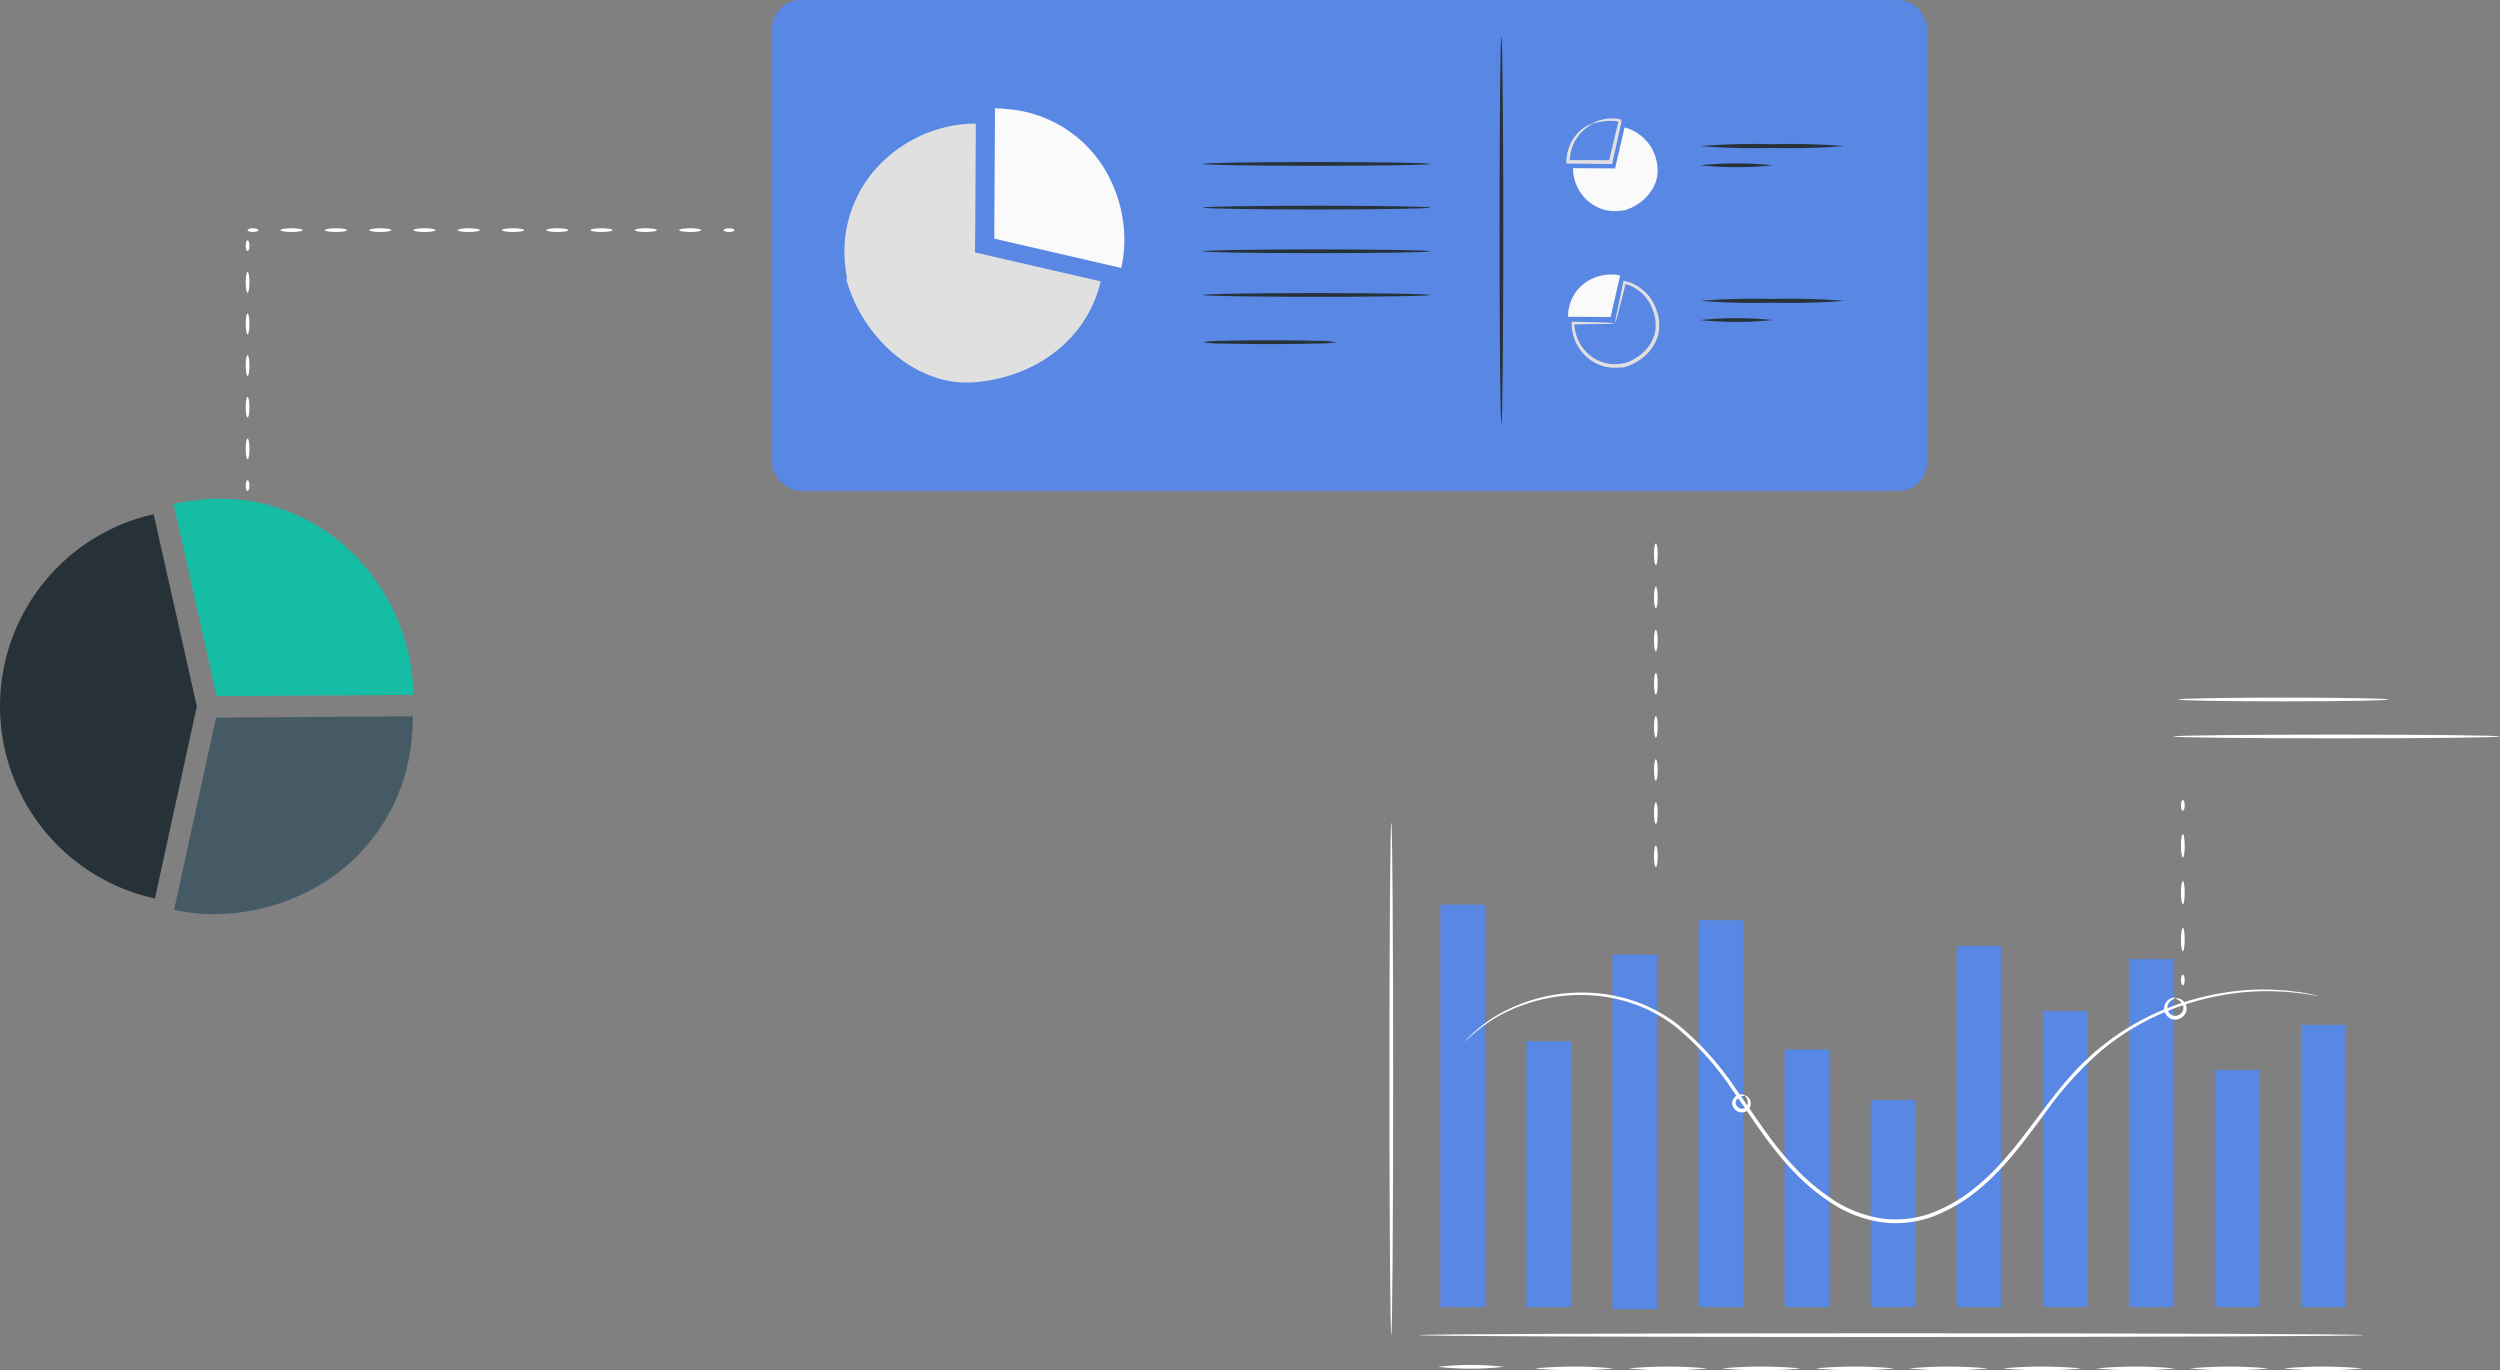 <svg xmlns="http://www.w3.org/2000/svg" width="347.487" height="190.465" viewBox="0 0 347.487 190.465"><rect x="0" y="0" width="347.487" height="190.465" fill="#808080" stroke="none"/><g transform="translate(-131.177 -42.393)"><path d="M166.5,139.122l22.145-.144a28.253,28.253,0,0,0-7.123-18.27,26.194,26.194,0,0,0-22.936-8.8,30.943,30.943,0,0,0-3.217.517c-.026.005-.052.008-.078.014v0l6,26.684Z" fill="#14bda4"/><path d="M173.316,166.624a26.272,26.272,0,0,0,15.078-21.537q.042-.419.074-.845c.013-.18.031-.356.041-.538q.043-.792.046-1.607c0-.025,0-.049,0-.073v0c0-.023,0-.045,0-.067h-.005l-22.145.144-5.2.034-5.824,26.692-.007.032h0a26.258,26.258,0,0,0,5.742.593A28.728,28.728,0,0,0,173.316,166.624Z" fill="#455a64"/><path d="M158.53,140.552l-6-26.684a27.352,27.352,0,0,0,.18,53.41l5.824-26.692" fill="#263238"/><rect width="160.536" height="68.236" rx="3.958" transform="translate(238.499 42.393)" fill="#5987e4"/><path d="M285.686,67.74a17.393,17.393,0,0,0-14.139-10.15q-.277-.031-.559-.056c-.119-.01-.235-.023-.356-.031-.349-.023-.7-.038-1.063-.044l-.049,0h-.047v0h0l-.078,14.662-.018,3.445L287,79.63l.021.005h0a17.435,17.435,0,0,0,.438-3.8A19.022,19.022,0,0,0,285.686,67.74Z" fill="#fafafa"/><path d="M266.694,77.472l.039-3.242.078-14.662a18.71,18.71,0,0,0-12.15,4.572,17.343,17.343,0,0,0-6.009,15.115c.061.627.155,1.267.279,1.916l-.134.028c2.348,8.443,9.971,14.825,17.5,14.343,8.66-.556,16-5.916,17.861-14.043Z" fill="#e0e0e0"/><path d="M329.975,65.178c0,.144-7.074.26-15.8.26s-15.8-.116-15.8-.26,7.073-.261,15.8-.261S329.975,65.034,329.975,65.178Z" fill="#263238"/><path d="M329.975,71.248c0,.144-7.074.261-15.8.261s-15.8-.117-15.8-.261,7.073-.26,15.8-.26S329.975,71.1,329.975,71.248Z" fill="#263238"/><path d="M329.975,77.319c0,.144-7.074.26-15.8.26s-15.8-.116-15.8-.26,7.073-.261,15.8-.261S329.975,77.175,329.975,77.319Z" fill="#263238"/><path d="M329.975,83.389c0,.144-7.074.261-15.8.261s-15.8-.117-15.8-.261,7.073-.26,15.8-.26S329.975,83.246,329.975,83.389Z" fill="#263238"/><path d="M316.894,89.957a14.056,14.056,0,0,1-2.712.184c-1.676.048-3.99.077-6.547.077s-4.872-.029-6.548-.077a14.067,14.067,0,0,1-2.712-.184,14.067,14.067,0,0,1,2.712-.184c1.676-.047,3.991-.076,6.548-.076s4.871.029,6.547.076A14.056,14.056,0,0,1,316.894,89.957Z" fill="#263238"/><path d="M352.484,59.6c-.012-.027.214-.184.68-.368a5.781,5.781,0,0,1,2.1-.383,5.849,5.849,0,0,1,.719.046c.124.017.251.037.38.063l.048.01h.006c-.132-.213.184.291.151.24v0l0,.012-.005.023-.02.094-.04.191q-.17.786-.354,1.646c-.264,1.181-.549,2.459-.849,3.807l-.045.2h-.209l-1.324-.005-4.593-.048-.241,0,.006-.238a6.38,6.38,0,0,1,.648-2.684,5.58,5.58,0,0,1,1.323-1.692,4.976,4.976,0,0,1,1.158-.76c.291-.136.459-.178.468-.157.038.065-.612.327-1.432,1.127a5.77,5.77,0,0,0-1.69,4.172l-.234-.241,4.59,0,1.324.009-.253.2c.32-1.343.623-2.617.9-3.8q.21-.854.4-1.634l.047-.189.024-.094.006-.023,0-.012v0c-.032-.053.282.451.148.237h-.006l-.044-.011c-.119-.029-.236-.053-.352-.073a5.621,5.621,0,0,0-.671-.075A9.456,9.456,0,0,0,352.484,59.6Z" fill="#e0e0e0"/><path d="M355.664,65.808l-1.06-.013-4.789-.025a6.111,6.111,0,0,0,1.493,3.969,5.668,5.668,0,0,0,4.938,1.963c.2-.02.414-.051.626-.091l.009.044c2.758-.767,4.843-3.258,4.686-5.716a6.158,6.158,0,0,0-4.588-5.835Z" fill="#fafafa"/><path d="M352.484,81.129a5.678,5.678,0,0,0-3.315,4.619c-.007.06-.013.121-.019.182,0,.039-.007.077-.01.116-.007.115-.012.231-.014.348v.016h0v.014h0l4.789.026,1.126.006,1.328-5.758v-.007h0a5.7,5.7,0,0,0-1.24-.143A6.214,6.214,0,0,0,352.484,81.129Z" fill="#fafafa"/><path d="M355.664,87.333a13.664,13.664,0,0,1,.275-1.6c.222-1.073.511-2.468.858-4.147l.036-.177.188.036a6.08,6.08,0,0,1,4.374,3.983,6,6,0,0,1,.245,3.591,6.246,6.246,0,0,1-2.212,3.157,7.339,7.339,0,0,1-2.478,1.251l-.264.076-.057-.271-.009-.043.3.2a6.269,6.269,0,0,1-3.047-.148,5.881,5.881,0,0,1-2.429-1.491,6.286,6.286,0,0,1-1.817-4.456l0-.191.185.005,4.279.106a10.949,10.949,0,0,1,1.569.119,10.036,10.036,0,0,1-1.57.088l-4.28.061L350,87.3a5.962,5.962,0,0,0,1.772,4.124,5.532,5.532,0,0,0,5.049,1.463l.247-.052.054.251.009.044-.321-.195a6.88,6.88,0,0,0,2.3-1.165,5.78,5.78,0,0,0,2.041-2.886,5.565,5.565,0,0,0-.208-3.29,5.725,5.725,0,0,0-4-3.778l.224-.141c-.438,1.793-.809,3.228-1.068,4.2A10.362,10.362,0,0,1,355.664,87.333Z" fill="#e0e0e0"/><path d="M387.533,84.205a96.2,96.2,0,0,1-10.006.261,96.165,96.165,0,0,1-10.006-.261,96.346,96.346,0,0,1,10.006-.26A96.377,96.377,0,0,1,387.533,84.205Z" fill="#263238"/><path d="M377.527,86.878a48.264,48.264,0,0,1-10.006,0,48.081,48.081,0,0,1,10.006,0Z" fill="#263238"/><path d="M387.533,62.695a96.378,96.378,0,0,1-10.006.26,96.347,96.347,0,0,1-10.006-.26,96.348,96.348,0,0,1,10.006-.26A96.379,96.379,0,0,1,387.533,62.695Z" fill="#263238"/><path d="M377.527,65.368a48.264,48.264,0,0,1-10.006,0,48.082,48.082,0,0,1,10.006,0Z" fill="#263238"/><path d="M339.866,101.278c-.144,0-.261-12.039-.261-26.888s.117-26.89.261-26.89.26,12.037.26,26.89S340.01,101.278,339.866,101.278Z" fill="#263238"/><rect width="6.196" height="55.941" transform="translate(331.38 168.133)" fill="#5987e4"/><rect width="6.196" height="36.941" transform="translate(343.342 187.132)" fill="#5987e4"/><rect width="6.196" height="49.272" transform="translate(355.304 175.086)" fill="#5987e4"/><rect width="6.196" height="53.781" transform="translate(367.266 170.293)" fill="#5987e4"/><rect width="6.196" height="35.804" transform="translate(379.228 188.27)" fill="#5987e4"/><rect width="6.196" height="28.782" transform="translate(391.189 195.291)" fill="#5987e4"/><rect width="6.196" height="50.199" transform="translate(403.151 173.874)" fill="#5987e4"/><rect width="6.196" height="41.149" transform="translate(415.113 182.925)" fill="#5987e4"/><rect width="6.196" height="48.381" transform="translate(427.075 175.693)" fill="#5987e4"/><rect width="6.196" height="32.961" transform="translate(439.037 191.113)" fill="#5987e4"/><rect width="6.196" height="39.233" transform="translate(450.999 184.84)" fill="#5987e4"/><path d="M453.358,180.816a2.04,2.04,0,0,1-.374-.042L451.9,180.6c-.474-.092-1.065-.166-1.767-.23l-1.13-.119-1.293-.057a33.985,33.985,0,0,0-6.637.36,36.933,36.933,0,0,0-8.477,2.308,34.72,34.72,0,0,0-9.142,5.4,48.181,48.181,0,0,0-8.184,9.074c-2.6,3.445-5.253,7.234-8.935,10.285a22.46,22.46,0,0,1-6.2,3.748,14.886,14.886,0,0,1-7.4.911,17.4,17.4,0,0,1-6.976-2.648,29.487,29.487,0,0,1-5.534-4.671c-3.272-3.464-5.651-7.395-8.157-10.913a40.086,40.086,0,0,0-8.147-9.069,21.111,21.111,0,0,0-4.785-2.721,22.654,22.654,0,0,0-4.914-1.323,23.617,23.617,0,0,0-14.9,2.769,23.241,23.241,0,0,0-3.411,2.448c-.342.309-.61.553-.812.736a2.137,2.137,0,0,1-.29.239,2,2,0,0,1,.252-.276l.779-.777a21.535,21.535,0,0,1,3.379-2.545,23.593,23.593,0,0,1,15.051-2.958,22.807,22.807,0,0,1,5.01,1.313,21.493,21.493,0,0,1,4.9,2.751,40.267,40.267,0,0,1,8.279,9.136c2.527,3.527,4.906,7.433,8.136,10.84a29.072,29.072,0,0,0,5.44,4.583,16.907,16.907,0,0,0,6.769,2.57,14.381,14.381,0,0,0,7.144-.879,21.986,21.986,0,0,0,6.061-3.657c3.62-2.987,6.263-6.736,8.878-10.18,1.3-1.732,2.6-3.411,3.968-4.958.689-.767,1.37-1.525,2.11-2.2l1.088-1.021c.37-.326.756-.628,1.128-.938a34.86,34.86,0,0,1,9.278-5.411,36.767,36.767,0,0,1,8.573-2.254,33.125,33.125,0,0,1,6.688-.274l1.3.081,1.133.144a16.128,16.128,0,0,1,1.767.28l1.076.224A2.018,2.018,0,0,1,453.358,180.816Z" fill="#fff"/><path d="M324.56,227.97c-.144,0-.261-15.952-.261-35.625s.117-35.628.261-35.628.26,15.948.26,35.628S324.7,227.97,324.56,227.97Z" fill="#fff"/><path d="M459.724,227.97c0,.143-29.39.26-65.636.26s-65.642-.117-65.642-.26,29.384-.261,65.642-.261S459.724,227.826,459.724,227.97Z" fill="#fff"/><path d="M340.218,232.373a40.788,40.788,0,0,1-9.2,0,40.788,40.788,0,0,1,9.2,0Z" fill="#fff"/><path d="M355.47,232.6a57.975,57.975,0,0,1-10.99,0,58.2,58.2,0,0,1,10.99,0Z" fill="#fff"/><path d="M368.479,232.6a57.975,57.975,0,0,1-10.99,0,58.2,58.2,0,0,1,10.99,0Z" fill="#fff"/><path d="M381.488,232.6a57.975,57.975,0,0,1-10.99,0,58.2,58.2,0,0,1,10.99,0Z" fill="#fff"/><path d="M394.5,232.6a57.986,57.986,0,0,1-10.991,0,58.209,58.209,0,0,1,10.991,0Z" fill="#fff"/><path d="M407.507,232.6a57.986,57.986,0,0,1-10.991,0,58.209,58.209,0,0,1,10.991,0Z" fill="#fff"/><path d="M420.516,232.6a57.986,57.986,0,0,1-10.991,0,58.209,58.209,0,0,1,10.991,0Z" fill="#fff"/><path d="M433.525,232.6a57.975,57.975,0,0,1-10.99,0,58.2,58.2,0,0,1,10.99,0Z" fill="#fff"/><path d="M446.534,232.6a57.975,57.975,0,0,1-10.99,0,58.2,58.2,0,0,1,10.99,0Z" fill="#fff"/><path d="M459.543,232.6a57.975,57.975,0,0,1-10.99,0,58.2,58.2,0,0,1,10.99,0Z" fill="#fff"/><path d="M373.726,194.705c-.011-.069.537.017.745.724a1.32,1.32,0,0,1-.246,1.2,1.342,1.342,0,0,1-2.28-1.026,1.318,1.318,0,0,1,.733-.978c.668-.314,1.1.039,1.037.077-.025.076-.407-.071-.853.242a1,1,0,0,0-.44.71.9.9,0,0,0,1.449.652,1,1,0,0,0,.239-.8C374.048,194.962,373.685,194.774,373.726,194.705Z" fill="#fff"/><path d="M433.611,181.2c0-.031.123-.074.351-.035a1.381,1.381,0,0,1,.814.521,1.439,1.439,0,0,1,.22,1.456,1.664,1.664,0,0,1-1.519.977,1.54,1.54,0,0,1-1.415-1.12,1.466,1.466,0,0,1,.294-1.436c.612-.62,1.2-.522,1.178-.473.03.082-.487.158-.891.7a1.118,1.118,0,0,0-.126,1.055,1.085,1.085,0,0,0,.968.75,1.229,1.229,0,0,0,1.074-.654,1.092,1.092,0,0,0-.084-1.047C434.115,181.309,433.591,181.281,433.611,181.2Z" fill="#fff"/><ellipse cx="0.26" cy="0.75" rx="0.26" ry="0.75" transform="translate(434.321 153.582)" fill="#fff"/><path d="M434.582,161.591c-.144,0-.261-.728-.261-1.627s.117-1.627.261-1.627.26.728.26,1.627S434.725,161.591,434.582,161.591Z" fill="#fff"/><path d="M434.582,168.1c-.144,0-.261-.728-.261-1.627s.117-1.627.261-1.627.26.728.26,1.627S434.725,168.1,434.582,168.1Z" fill="#fff"/><path d="M434.582,174.609c-.144,0-.261-.728-.261-1.627s.117-1.627.261-1.627.26.728.26,1.627S434.725,174.609,434.582,174.609Z" fill="#fff"/><path d="M434.582,179.364c-.144,0-.261-.336-.261-.75s.117-.75.261-.75.26.336.26.75S434.725,179.364,434.582,179.364Z" fill="#fff"/><path d="M478.664,144.759c0,.144-10.164.26-22.7.26s-22.7-.116-22.7-.26,10.162-.261,22.7-.261S478.664,144.615,478.664,144.759Z" fill="#fff"/><path d="M463.158,139.62c0,.144-6.539.261-14.6.261s-14.607-.117-14.607-.261,6.539-.26,14.607-.26S463.158,139.476,463.158,139.62Z" fill="#fff"/><path d="M165.588,109.129c.144,0,.261.336.261.75s-.117.751-.261.751-.26-.336-.26-.751S165.445,109.129,165.588,109.129Z" fill="#fff"/><path d="M165.588,103.338c.144,0,.261.648.261,1.448s-.117,1.448-.261,1.448-.26-.648-.26-1.448S165.445,103.338,165.588,103.338Z" fill="#fff"/><path d="M165.588,97.545c.144,0,.261.648.261,1.447s-.117,1.447-.261,1.447-.26-.647-.26-1.447S165.445,97.545,165.588,97.545Z" fill="#fff"/><path d="M165.588,91.76c.144,0,.261.647.261,1.446s-.117,1.447-.261,1.447-.26-.647-.26-1.447S165.445,91.76,165.588,91.76Z" fill="#fff"/><ellipse cx="0.26" cy="1.445" rx="0.26" ry="1.445" transform="translate(165.328 85.976)" fill="#fff"/><path d="M165.588,80.188c.144,0,.261.648.261,1.447s-.117,1.447-.261,1.447-.26-.647-.26-1.447S165.445,80.188,165.588,80.188Z" fill="#fff"/><path d="M165.588,75.787c.144,0,.261.336.261.75s-.117.75-.261.75-.26-.335-.26-.75S165.445,75.787,165.588,75.787Z" fill="#fff"/><path d="M167.089,74.38c0,.144-.336.26-.751.26s-.75-.116-.75-.26.336-.26.75-.26S167.089,74.236,167.089,74.38Z" fill="#fff"/><path d="M173.25,74.38c0,.144-.69.26-1.541.26s-1.54-.116-1.54-.26.69-.26,1.54-.26S173.25,74.236,173.25,74.38Z" fill="#fff"/><path d="M179.41,74.38c0,.144-.689.26-1.54.26s-1.54-.116-1.54-.26.69-.26,1.54-.26S179.41,74.236,179.41,74.38Z" fill="#fff"/><path d="M185.57,74.38c0,.144-.69.26-1.54.26s-1.54-.116-1.54-.26.689-.26,1.54-.26S185.57,74.236,185.57,74.38Z" fill="#fff"/><path d="M191.719,74.38c0,.144-.688.26-1.537.26s-1.537-.116-1.537-.26.688-.26,1.537-.26S191.719,74.236,191.719,74.38Z" fill="#fff"/><path d="M197.872,74.38c0,.144-.689.26-1.538.26s-1.539-.116-1.539-.26.689-.26,1.539-.26S197.872,74.236,197.872,74.38Z" fill="#fff"/><path d="M204.023,74.38c0,.144-.688.26-1.537.26s-1.538-.116-1.538-.26.688-.26,1.538-.26S204.023,74.236,204.023,74.38Z" fill="#fff"/><path d="M210.176,74.38c0,.144-.689.26-1.538.26s-1.539-.116-1.539-.26.689-.26,1.539-.26S210.176,74.236,210.176,74.38Z" fill="#fff"/><path d="M216.331,74.38c0,.144-.689.26-1.539.26s-1.538-.116-1.538-.26.689-.26,1.538-.26S216.331,74.236,216.331,74.38Z" fill="#fff"/><path d="M222.485,74.38c0,.144-.689.26-1.538.26s-1.538-.116-1.538-.26.688-.26,1.538-.26S222.485,74.236,222.485,74.38Z" fill="#fff"/><path d="M228.638,74.38c0,.144-.688.26-1.537.26s-1.538-.116-1.538-.26.688-.26,1.538-.26S228.638,74.236,228.638,74.38Z" fill="#fff"/><path d="M233.251,74.38c0,.144-.335.26-.75.26s-.75-.116-.75-.26.336-.26.75-.26S233.251,74.236,233.251,74.38Z" fill="#fff"/><path d="M361.331,120.931c-.144,0-.26-.673-.26-1.5s.116-1.5.26-1.5.26.672.26,1.5S361.475,120.931,361.331,120.931Z" fill="#fff"/><path d="M361.331,126.938c-.144,0-.26-.673-.26-1.5s.116-1.5.26-1.5.26.672.26,1.5S361.475,126.938,361.331,126.938Z" fill="#fff"/><path d="M361.331,132.941c-.144,0-.26-.672-.26-1.5s.116-1.5.26-1.5.26.672.26,1.5S361.475,132.941,361.331,132.941Z" fill="#fff"/><path d="M361.331,138.934c-.144,0-.26-.671-.26-1.5s.116-1.5.26-1.5.26.671.26,1.5S361.475,138.934,361.331,138.934Z" fill="#fff"/><path d="M361.331,144.926c-.144,0-.26-.671-.26-1.5s.116-1.5.26-1.5.26.67.26,1.5S361.475,144.926,361.331,144.926Z" fill="#fff"/><path d="M361.331,150.919c-.144,0-.26-.671-.26-1.5s.116-1.5.26-1.5.26.67.26,1.5S361.475,150.919,361.331,150.919Z" fill="#fff"/><path d="M361.331,156.916c-.144,0-.26-.672-.26-1.5s.116-1.5.26-1.5.26.671.26,1.5S361.475,156.916,361.331,156.916Z" fill="#fff"/><path d="M361.331,162.913c-.144,0-.26-.672-.26-1.5s.116-1.5.26-1.5.26.671.26,1.5S361.475,162.913,361.331,162.913Z" fill="#fff"/></g></svg>